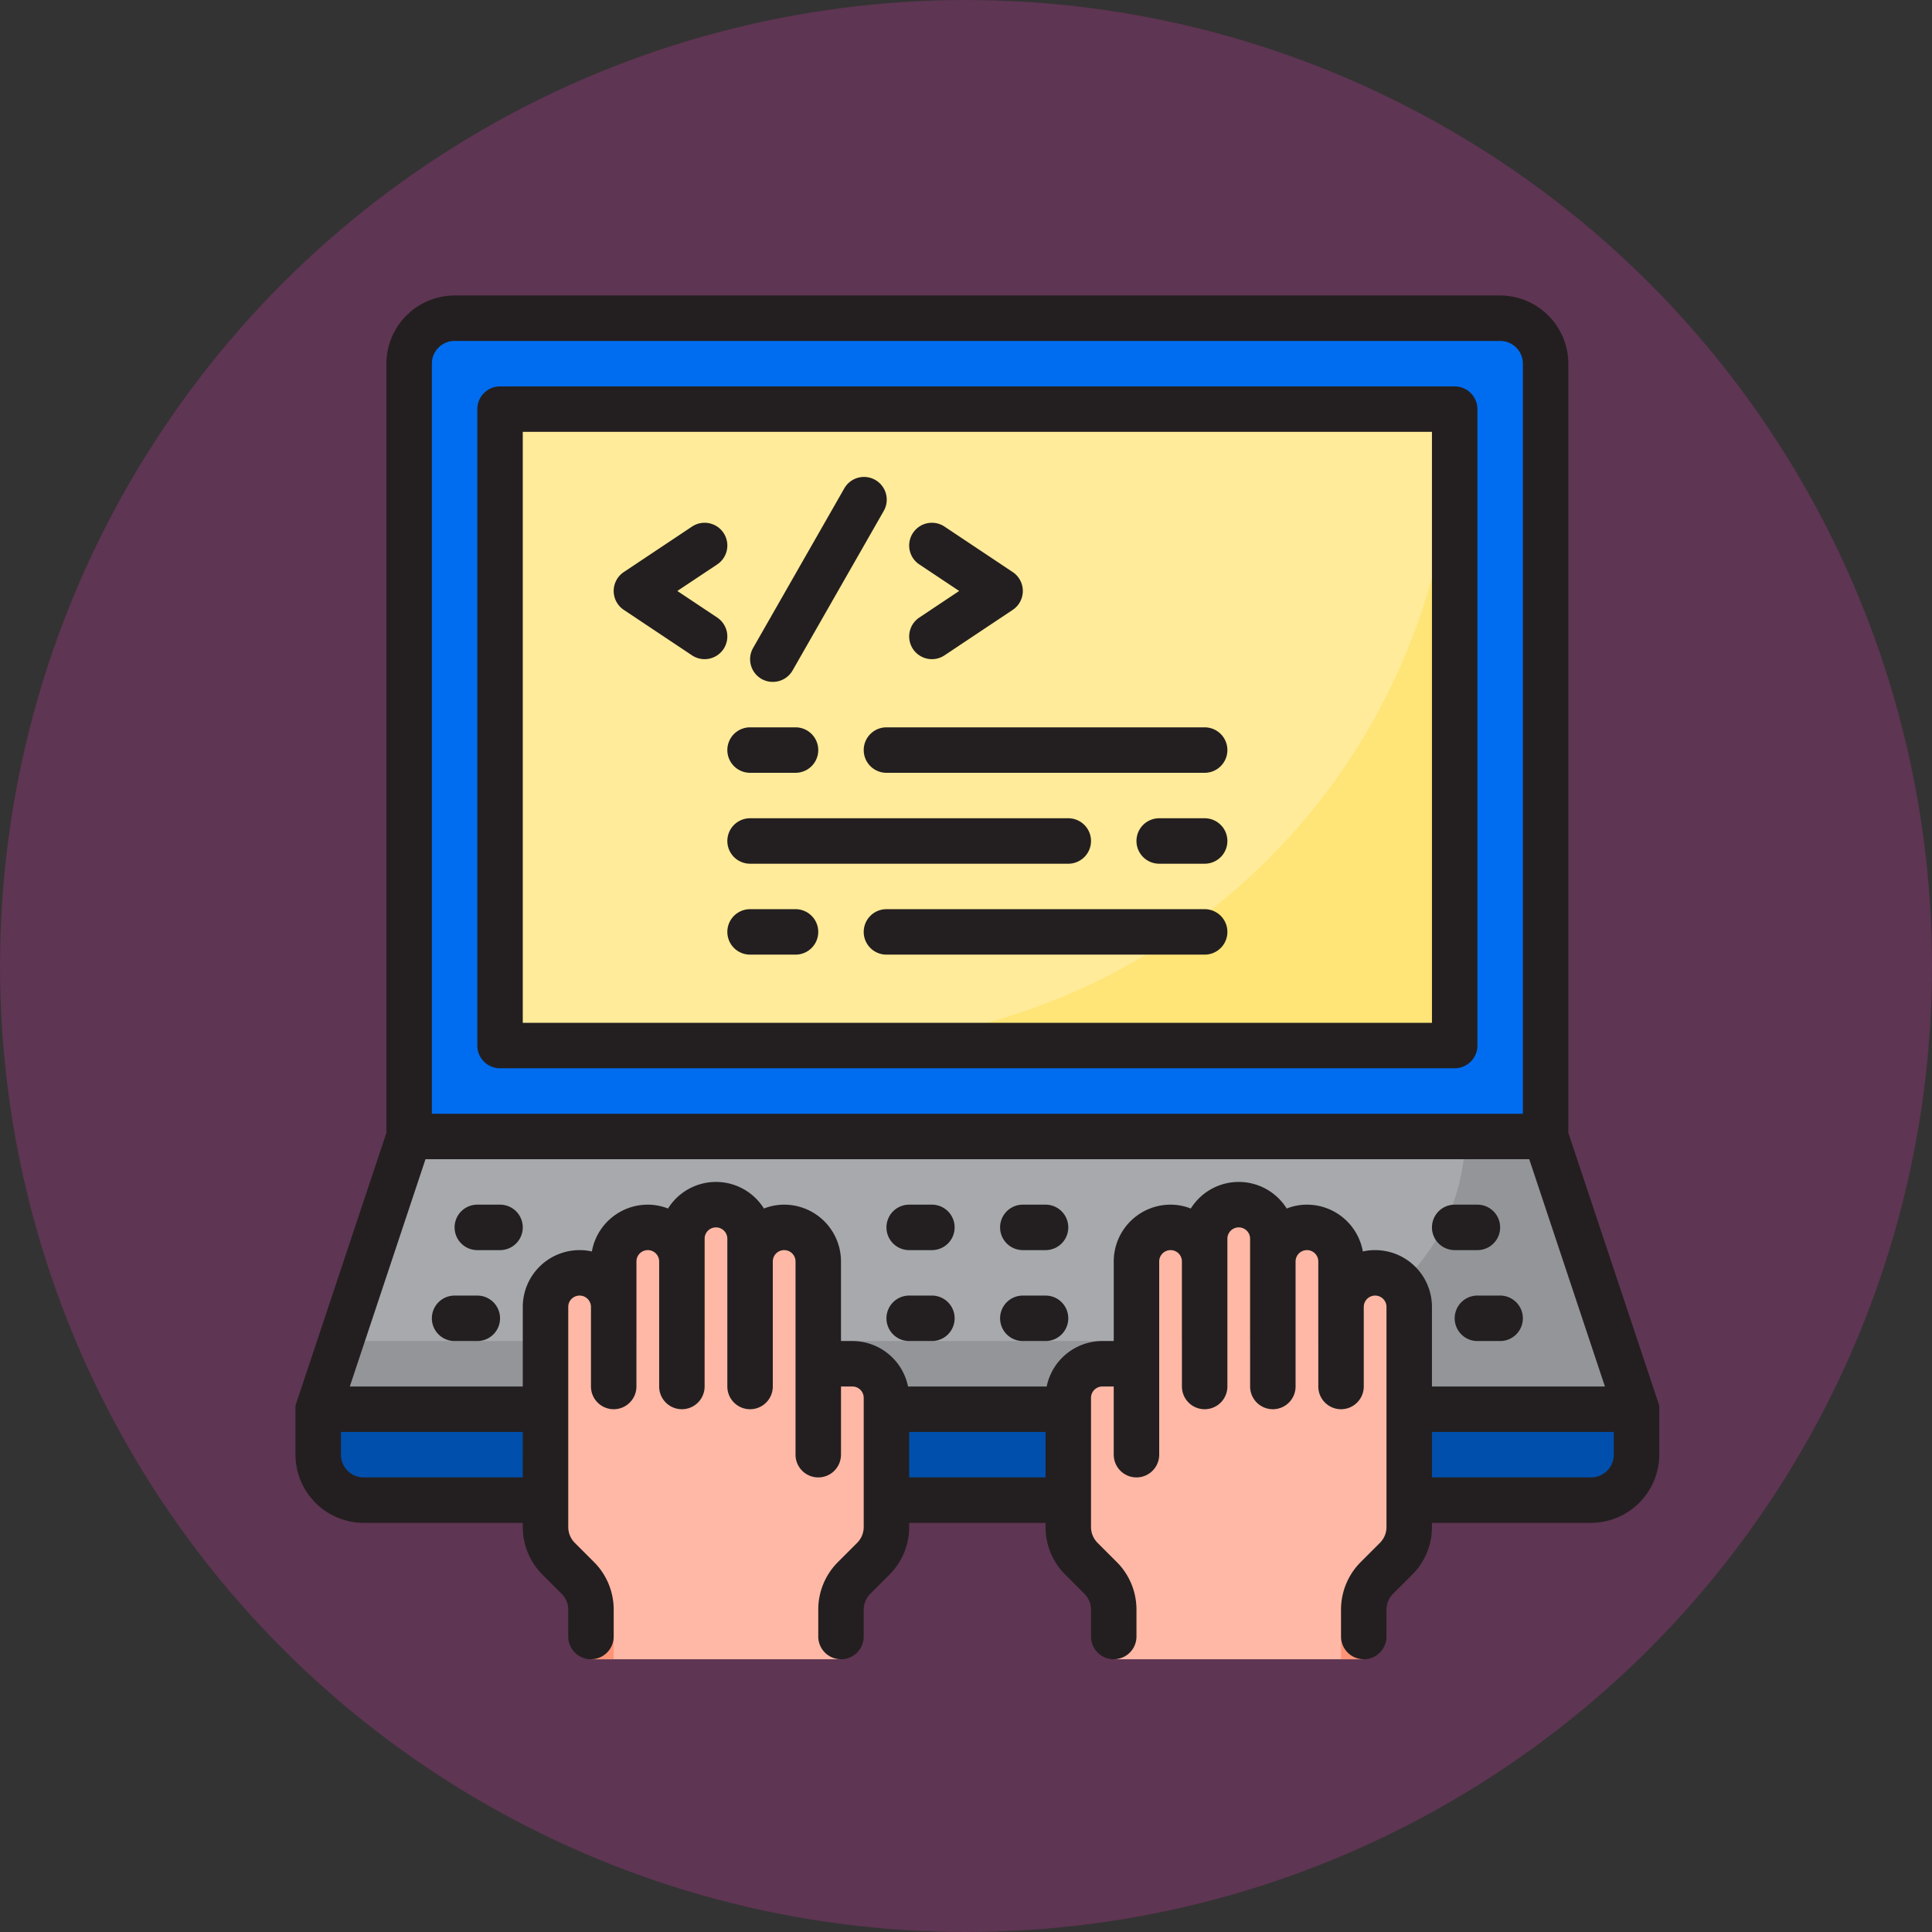 <svg xmlns="http://www.w3.org/2000/svg" width="85" height="85" viewBox="0 0 85 85">
  <rect x="0" y="0" width="85" height="85" fill="#333333" stroke="none"/>
  <g id="Grupo_1102571" data-name="Grupo 1102571" transform="translate(-180.051 -385)">
    <circle id="Elipse_11504" data-name="Elipse 11504" cx="42.5" cy="42.5" r="42.5" transform="translate(180.051 385)" fill="#5e3552"/>
    <g id="coding-programer-web_design-programing-developer" data-name="coding-programer-web design-programing-developer" transform="translate(191.051 396)">
      <path id="Trazado_882279" data-name="Trazado 882279" d="M61,51v2a2.006,2.006,0,0,1-2,2H5a2.006,2.006,0,0,1-2-2V51Z" fill="#004fac"/>
      <path id="Trazado_882280" data-name="Trazado 882280" d="M61,51H3L7,39H57Z" fill="#a7a9ac"/>
      <path id="Trazado_882281" data-name="Trazado 882281" d="M57,39H53.461a9.116,9.116,0,0,1-9.11,9H4L3,51H61Z" fill="#939598"/>
      <path id="Trazado_882282" data-name="Trazado 882282" d="M51,46.5v9.67a2.006,2.006,0,0,1-.59,1.42l-.82.82A2.006,2.006,0,0,0,49,59.83V62H38V59.83a2.006,2.006,0,0,0-.59-1.42l-.82-.82A2.006,2.006,0,0,1,36,56.17V50.5A1.5,1.5,0,0,1,37.5,49H39V44.5a1.5,1.5,0,0,1,3,0v-1a1.5,1.5,0,0,1,3,0v1a1.5,1.5,0,0,1,3,0v2a1.5,1.5,0,0,1,3,0Z" fill="#ffb8a5"/>
      <path id="Trazado_882283" data-name="Trazado 882283" d="M49.5,45a1.507,1.507,0,0,0-.5.091A1.494,1.494,0,0,1,50,46.5v9.67a2.006,2.006,0,0,1-.59,1.42l-.82.82A2.006,2.006,0,0,0,48,59.83V62h1V59.83a2.006,2.006,0,0,1,.59-1.42l.82-.82A2.006,2.006,0,0,0,51,56.17V46.5A1.5,1.5,0,0,0,49.5,45Z" fill="#ff9478"/>
      <path id="Trazado_882284" data-name="Trazado 882284" d="M46.5,43a1.507,1.507,0,0,0-.5.091A1.494,1.494,0,0,1,47,44.5V48h1V44.5A1.5,1.5,0,0,0,46.5,43Z" fill="#ff9478"/>
      <path id="Trazado_882285" data-name="Trazado 882285" d="M43.5,42a1.507,1.507,0,0,0-.5.091A1.494,1.494,0,0,1,44,43.5V48h1V43.5A1.5,1.5,0,0,0,43.5,42Z" fill="#ff9478"/>
      <path id="Trazado_882286" data-name="Trazado 882286" d="M40.5,43a1.507,1.507,0,0,0-.5.091A1.494,1.494,0,0,1,41,44.5V48h1V44.5A1.5,1.5,0,0,0,40.5,43Z" fill="#ff9478"/>
      <path id="Trazado_882287" data-name="Trazado 882287" d="M38,49h1v4H38Z" fill="#ff9478"/>
      <path id="Trazado_882288" data-name="Trazado 882288" d="M13,46.5v9.67a2.006,2.006,0,0,0,.59,1.42l.82.82A2.006,2.006,0,0,1,15,59.83V62H26V59.83a2.006,2.006,0,0,1,.59-1.42l.82-.82A2.006,2.006,0,0,0,28,56.17V50.5A1.5,1.5,0,0,0,26.5,49H25V44.5a1.5,1.5,0,1,0-3,0v-1a1.5,1.5,0,0,0-3,0v1a1.5,1.5,0,0,0-3,0v2a1.5,1.5,0,0,0-3,0Z" fill="#ffb8a5"/>
      <path id="Trazado_882289" data-name="Trazado 882289" d="M14.5,45a1.507,1.507,0,0,1,.5.091A1.494,1.494,0,0,0,14,46.5v9.67a2.006,2.006,0,0,0,.59,1.42l.82.82A2.006,2.006,0,0,1,16,59.83V62H15V59.83a2.006,2.006,0,0,0-.59-1.42l-.82-.82A2.006,2.006,0,0,1,13,56.17V46.5A1.5,1.5,0,0,1,14.5,45Z" fill="#ff9478"/>
      <path id="Trazado_882290" data-name="Trazado 882290" d="M17.5,43a1.507,1.507,0,0,1,.5.091A1.494,1.494,0,0,0,17,44.5V48H16V44.5A1.5,1.5,0,0,1,17.5,43Z" fill="#ff9478"/>
      <path id="Trazado_882291" data-name="Trazado 882291" d="M20.5,42a1.507,1.507,0,0,1,.5.091A1.494,1.494,0,0,0,20,43.5V48H19V43.5A1.5,1.5,0,0,1,20.5,42Z" fill="#ff9478"/>
      <path id="Trazado_882292" data-name="Trazado 882292" d="M23.5,43a1.507,1.507,0,0,1,.5.091A1.494,1.494,0,0,0,23,44.5V48H22V44.5A1.5,1.5,0,0,1,23.5,43Z" fill="#ff9478"/>
      <path id="Trazado_882293" data-name="Trazado 882293" d="M25,49h1v4H25Z" transform="translate(51 102) rotate(180)" fill="#ff9478"/>
      <path id="Trazado_882294" data-name="Trazado 882294" d="M57,5V39H7V5A2.006,2.006,0,0,1,9,3H55a2.006,2.006,0,0,1,2,2Z" fill="#006df0"/>
      <path id="Trazado_882295" data-name="Trazado 882295" d="M11,7H53V35H11Z" fill="#ffeb99"/>
      <path id="Trazado_882296" data-name="Trazado 882296" d="M25,35H53V7A28,28,0,0,1,25,35Z" fill="#ffe477"/>
      <g id="Grupo_1102874" data-name="Grupo 1102874">
        <path id="Trazado_882297" data-name="Trazado 882297" d="M29.168,17.555a1,1,0,0,0,1.387.277l3-2a1,1,0,0,0,0-1.664l-3-2a1,1,0,1,0-1.11,1.664L31.2,15l-1.752,1.168a1,1,0,0,0-.28,1.387Z" fill="#231f20"/>
        <path id="Trazado_882298" data-name="Trazado 882298" d="M22.5,18.868A.988.988,0,0,0,23,19a1,1,0,0,0,.869-.5l4-7a1,1,0,1,0-1.736-.992l-4,7A1,1,0,0,0,22.5,18.868Z" fill="#231f20"/>
        <path id="Trazado_882299" data-name="Trazado 882299" d="M22,23h2a1,1,0,0,0,0-2H22a1,1,0,0,0,0,2Z" fill="#231f20"/>
        <path id="Trazado_882300" data-name="Trazado 882300" d="M22,27H36a1,1,0,0,0,0-2H22a1,1,0,0,0,0,2Z" fill="#231f20"/>
        <path id="Trazado_882301" data-name="Trazado 882301" d="M27,22a1,1,0,0,0,1,1H42a1,1,0,0,0,0-2H28A1,1,0,0,0,27,22Z" fill="#231f20"/>
        <path id="Trazado_882302" data-name="Trazado 882302" d="M42,25H40a1,1,0,0,0,0,2h2a1,1,0,0,0,0-2Z" fill="#231f20"/>
        <path id="Trazado_882303" data-name="Trazado 882303" d="M22,31h2a1,1,0,0,0,0-2H22a1,1,0,0,0,0,2Z" fill="#231f20"/>
        <path id="Trazado_882304" data-name="Trazado 882304" d="M42,29H28a1,1,0,0,0,0,2H42a1,1,0,0,0,0-2Z" fill="#231f20"/>
        <path id="Trazado_882305" data-name="Trazado 882305" d="M58,38.84V5a3.009,3.009,0,0,0-3-3H9A3.009,3.009,0,0,0,6,5V38.84l-4,12V53a3.009,3.009,0,0,0,3,3h7v.17a2.956,2.956,0,0,0,.88,2.12l.83.83a.99.99,0,0,1,.29.71V61a1,1,0,1,0,2,0V59.83a2.956,2.956,0,0,0-.88-2.12l-.83-.83a.99.99,0,0,1-.29-.71V46.5a.5.5,0,0,1,1,0V50a1,1,0,0,0,2,0V44.5a.5.5,0,0,1,1,0V50a1,1,0,0,0,2,0V43.5a.5.5,0,0,1,1,0V50a1,1,0,0,0,2,0V44.5a.5.5,0,0,1,1,0V53a1,1,0,0,0,2,0V50h.5a.5.5,0,0,1,.5.5v5.67a.99.99,0,0,1-.29.71l-.83.83A2.956,2.956,0,0,0,25,59.83V61a1,1,0,1,0,2,0V59.83a.99.99,0,0,1,.29-.71l.83-.83A2.956,2.956,0,0,0,29,56.17V56h6v.17a2.956,2.956,0,0,0,.88,2.12l.83.83a.99.99,0,0,1,.29.71V61a1,1,0,0,0,2,0V59.83a2.956,2.956,0,0,0-.88-2.12l-.83-.83a.99.99,0,0,1-.29-.71V50.5a.5.5,0,0,1,.5-.5H38v3a1,1,0,0,0,2,0V44.5a.5.5,0,0,1,1,0V50a1,1,0,0,0,2,0V43.5a.5.5,0,0,1,1,0V50a1,1,0,0,0,2,0V44.5a.5.5,0,0,1,1,0V50a1,1,0,0,0,2,0V46.5a.5.5,0,0,1,1,0v9.67a.99.99,0,0,1-.29.71l-.83.83A2.956,2.956,0,0,0,48,59.83V61a1,1,0,0,0,2,0V59.83a.99.99,0,0,1,.29-.71l.83-.83A2.956,2.956,0,0,0,52,56.17V56h7a3.009,3.009,0,0,0,3-3V50.84ZM8,5A1,1,0,0,1,9,4H55a1,1,0,0,1,1,1V38H8Zm4,49H5a1,1,0,0,1-1-1V52h8Zm23,0H29V52h6ZM49.5,44a2.352,2.352,0,0,0-.54.06A2.5,2.5,0,0,0,46.5,42a2.429,2.429,0,0,0-.89.17,2.488,2.488,0,0,0-4.22,0A2.429,2.429,0,0,0,40.5,42,2.5,2.5,0,0,0,38,44.5V48h-.5a2.5,2.5,0,0,0-2.45,2h-6.1a2.5,2.5,0,0,0-2.45-2H26V44.5A2.5,2.5,0,0,0,23.5,42a2.429,2.429,0,0,0-.89.17,2.488,2.488,0,0,0-4.22,0A2.429,2.429,0,0,0,17.5,42a2.5,2.5,0,0,0-2.46,2.06A2.352,2.352,0,0,0,14.5,44,2.5,2.5,0,0,0,12,46.5V50H4.39L7.72,40H56.28l3.33,10H52V46.5A2.5,2.5,0,0,0,49.5,44ZM60,53a1,1,0,0,1-1,1H52V52h8Z" fill="#231f20"/>
        <path id="Trazado_882306" data-name="Trazado 882306" d="M53,6H11a1,1,0,0,0-1,1V35a1,1,0,0,0,1,1H53a1,1,0,0,0,1-1V7A1,1,0,0,0,53,6ZM52,34H12V8H52Z" fill="#231f20"/>
        <path id="Trazado_882307" data-name="Trazado 882307" d="M11,42H10a1,1,0,0,0,0,2h1a1,1,0,0,0,0-2Z" fill="#231f20"/>
        <path id="Trazado_882308" data-name="Trazado 882308" d="M10,46H9a1,1,0,0,0,0,2h1a1,1,0,0,0,0-2Z" fill="#231f20"/>
        <path id="Trazado_882309" data-name="Trazado 882309" d="M53,44h1a1,1,0,0,0,0-2H53a1,1,0,0,0,0,2Z" fill="#231f20"/>
        <path id="Trazado_882310" data-name="Trazado 882310" d="M54,46a1,1,0,0,0,0,2h1a1,1,0,0,0,0-2Z" fill="#231f20"/>
        <path id="Trazado_882311" data-name="Trazado 882311" d="M30,42H29a1,1,0,0,0,0,2h1a1,1,0,0,0,0-2Z" fill="#231f20"/>
        <path id="Trazado_882312" data-name="Trazado 882312" d="M35,42H34a1,1,0,0,0,0,2h1a1,1,0,0,0,0-2Z" fill="#231f20"/>
        <path id="Trazado_882313" data-name="Trazado 882313" d="M30,46H29a1,1,0,0,0,0,2h1a1,1,0,0,0,0-2Z" fill="#231f20"/>
        <path id="Trazado_882314" data-name="Trazado 882314" d="M35,46H34a1,1,0,0,0,0,2h1a1,1,0,0,0,0-2Z" fill="#231f20"/>
        <path id="Trazado_882315" data-name="Trazado 882315" d="M20.832,17.555a1,1,0,0,1-1.387.277l-3-2a1,1,0,0,1,0-1.664l3-2a1,1,0,0,1,1.11,1.664L18.8,15l1.752,1.168a1,1,0,0,1,.28,1.387Z" fill="#231f20"/>
      </g>
    </g>
  </g>
</svg>

